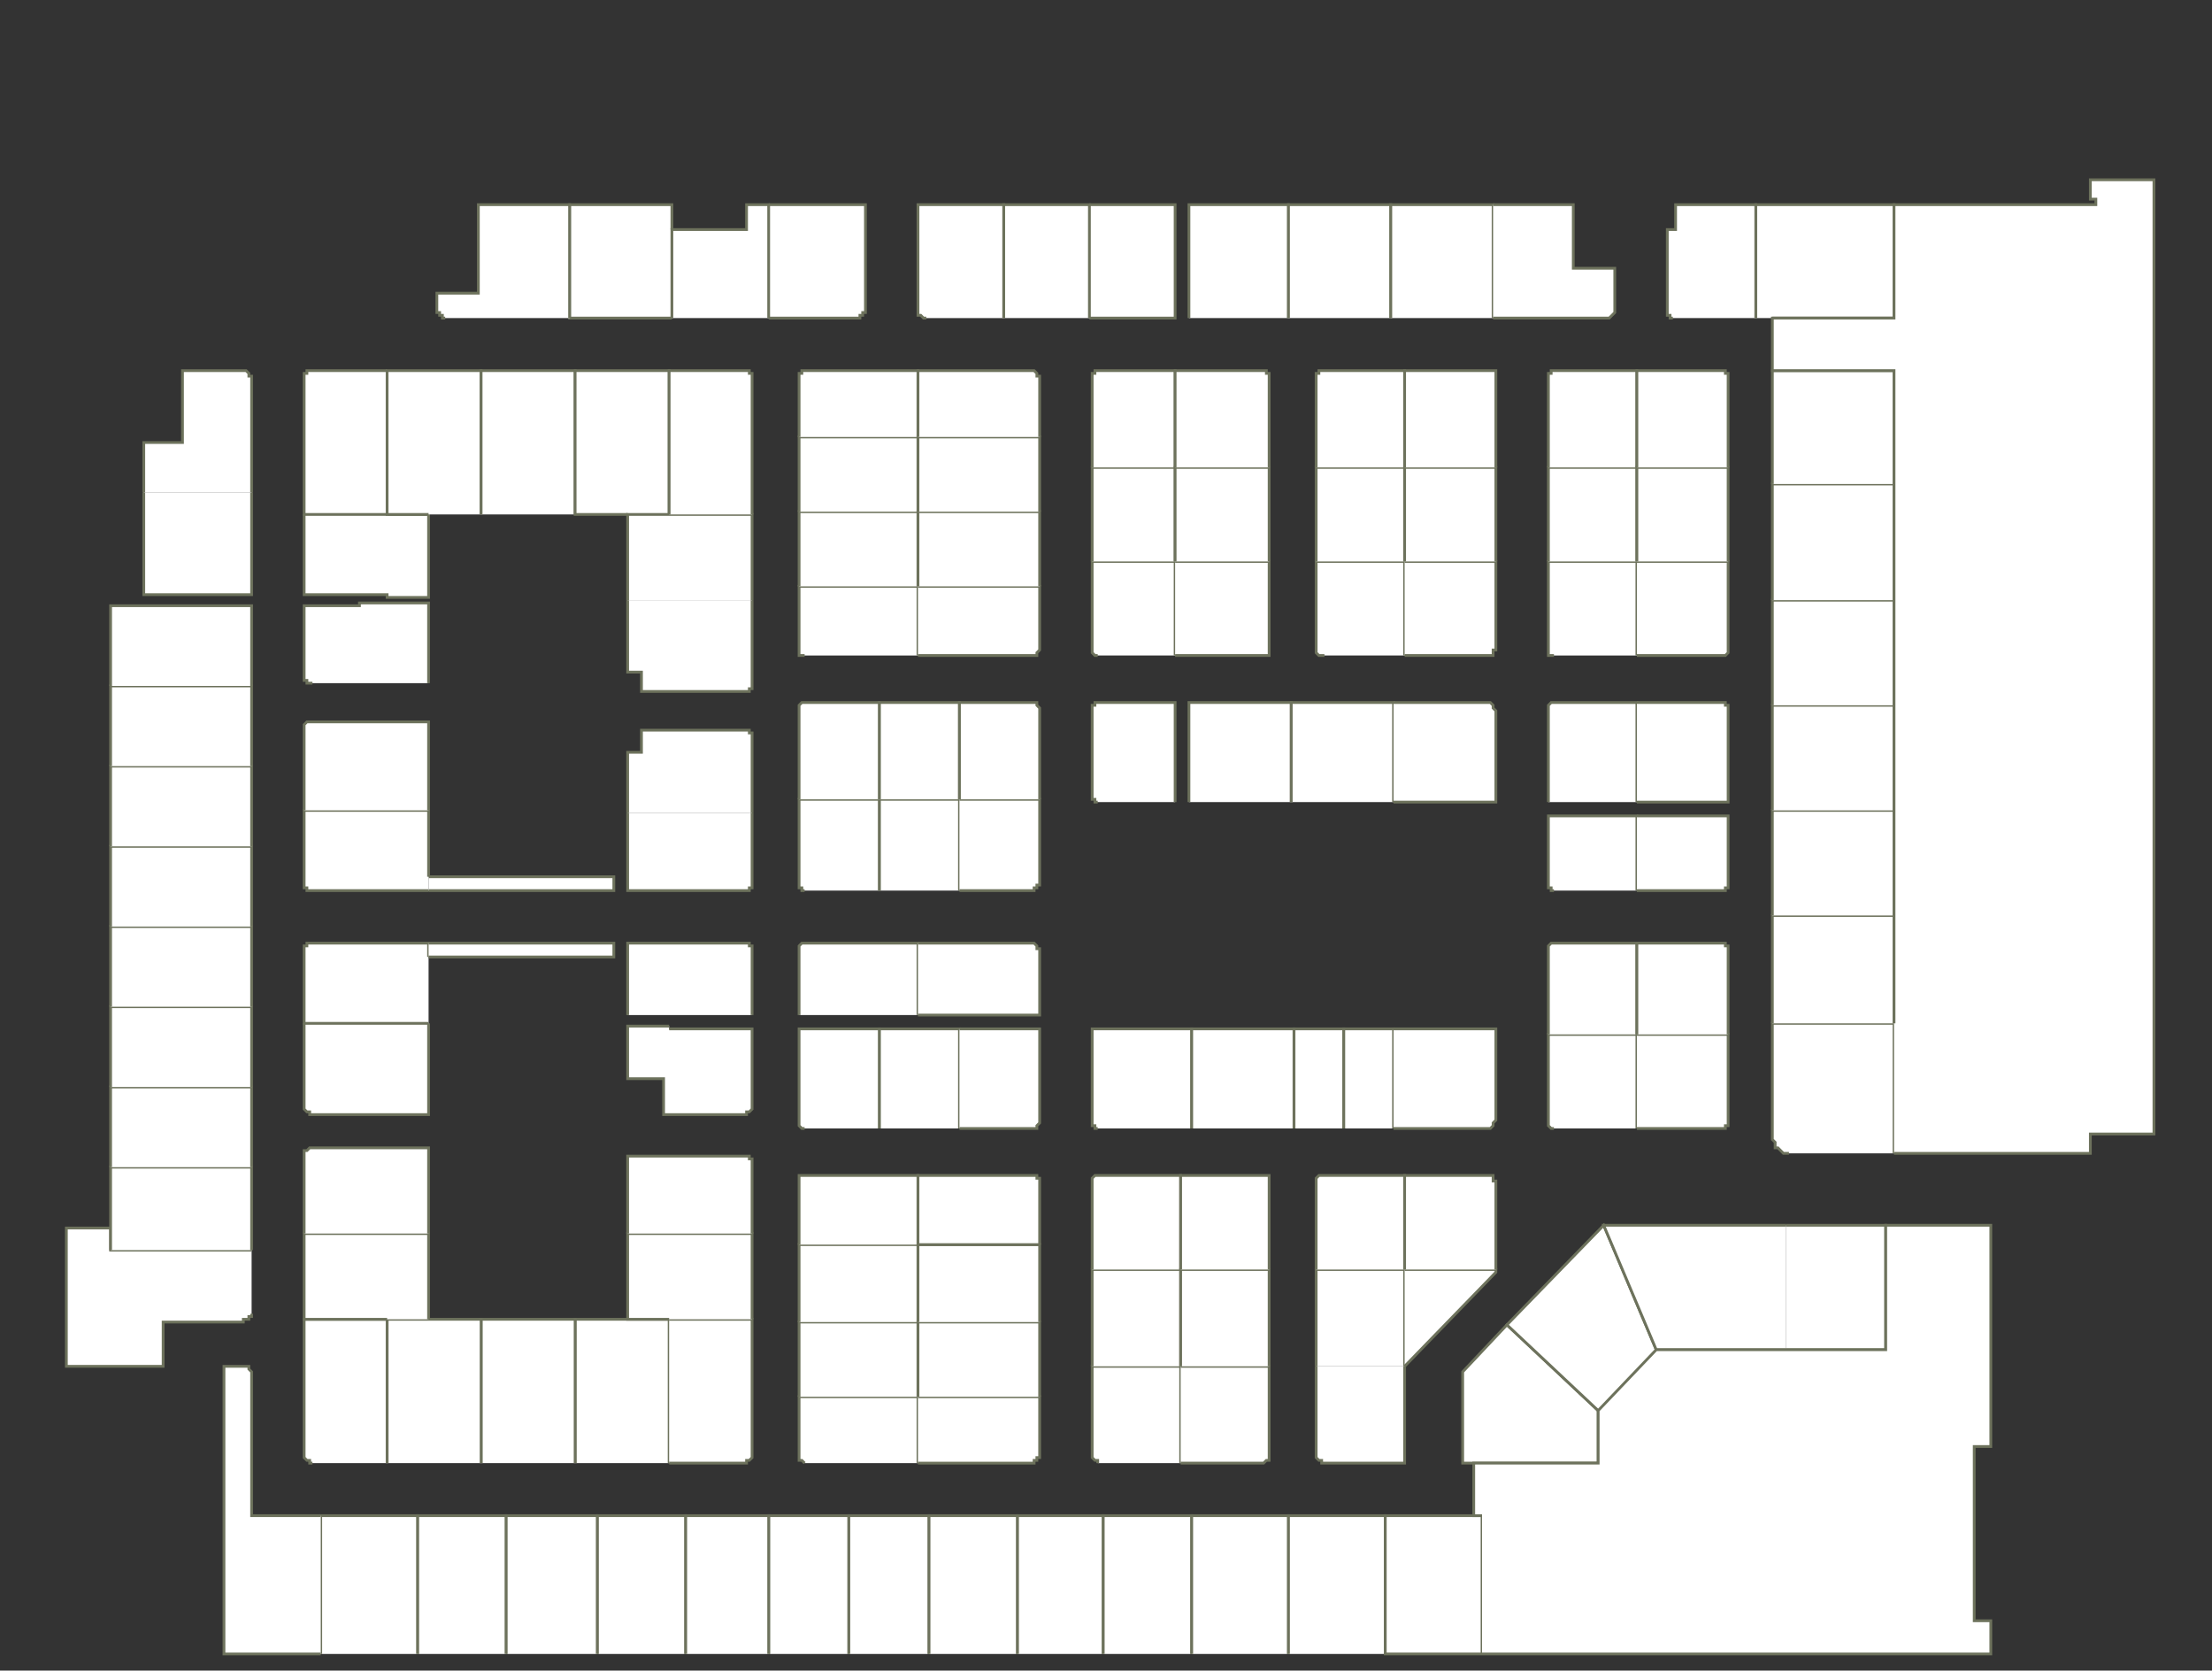 <?xml version="1.0" encoding="utf-8" ?>
<svg baseProfile="full" height="604" version="1.1" width="800" xmlns="http://www.w3.org/2000/svg" xmlns:ev="http://www.w3.org/2001/xml-events" xmlns:xlink="http://www.w3.org/1999/xlink"><rect width="100%" height="100%" fill="#333333" stroke="none"/><defs /><g id="4A01" stroke="red"><polyline fill="#FFFFFF" points="216,598 216,548 248,548 248,598" stroke="#6d725c" /></g><g id="4A02" stroke="red"><polyline fill="#FFFFFF" points="208,529 208,477 227,477 242,477 242,529" stroke="#6d725c" /></g><g id="4A03" stroke="red"><polyline fill="#FFFFFF" points="183,598 183,548 216,548 216,598" stroke="#6d725c" /></g><g id="4A04" stroke="red"><polyline fill="#FFFFFF" points="174,529 174,477 208,477 208,529" stroke="#6d725c" /></g><g id="4A05" stroke="red"><polyline fill="#FFFFFF" points="151,598 151,548 183,548 183,598" stroke="#6d725c" /></g><g id="4A06" stroke="red"><polyline fill="#FFFFFF" points="140,529 140,477 155,477 174,477 174,529" stroke="#6d725c" /></g><g id="4A07" stroke="red"><polyline fill="#FFFFFF" points="116,598 116,548 151,548 151,598" stroke="#6d725c" /></g><g id="4A08" stroke="red"><polyline fill="#FFFFFF" points="113,529 112,529 112,528 111,528 111,528 111,528 110,527 110,527 110,527 110,526 110,526 110,477 140,477 140,529" stroke="#6d725c" /></g><g id="4A09" stroke="red"><polyline fill="#FFFFFF" points="116,598 81,598 81,494 88,494 88,494 89,494 89,494 90,494 90,495 90,495 90,495 91,496 91,496 91,497 91,548 116,548" stroke="#6d725c" /></g><g id="4A10" stroke="red"><polyline fill="#FFFFFF" points="140,477 110,477 110,446 155,446 155,477" stroke="#6d725c" /></g><g id="4A11" stroke="red"><polyline fill="#FFFFFF" points="91,475 91,475 91,476 90,476 90,476 90,477 90,477 89,477 89,477 88,477 88,478 59,478 59,494 48,494 24,494 24,444 40,444 40,452 91,452" stroke="#6d725c" /></g><g id="4A12" stroke="red"><polyline fill="#FFFFFF" points="110,446 110,418 110,418 110,417 110,417 110,416 111,416 111,416 111,416 112,415 112,415 113,415 155,415 155,446" stroke="#6d725c" /></g><g id="4A13" stroke="red"><polyline fill="#FFFFFF" points="40,452 40,444 40,422 91,422 91,452" stroke="#6d725c" /></g><g id="4A14" stroke="red"><polyline fill="#FFFFFF" points="155,370 155,403 113,403 112,403 112,402 111,402 111,402 111,402 110,401 110,401 110,401 110,400 110,400 110,370" stroke="#6d725c" /></g><g id="4A15" stroke="red"><polyline fill="#FFFFFF" points="40,422 40,393 91,393 91,422" stroke="#6d725c" /></g><g id="4A16" stroke="red"><polyline fill="#FFFFFF" points="155,370 110,370 110,344 110,343 110,343 110,342 110,342 111,342 111,341 111,341 112,341 112,341 113,341 155,341 155,346" stroke="#6d725c" /></g><g id="4A17" stroke="red"><polyline fill="#FFFFFF" points="40,393 40,364 91,364 91,393" stroke="#6d725c" /></g><g id="4A18" stroke="red"><polyline fill="#FFFFFF" points="155,341 222,341 222,346 155,346" stroke="#6d725c" /></g><g id="4A19" stroke="red"><polyline fill="#FFFFFF" points="40,364 40,335 91,335 91,364" stroke="#6d725c" /></g><g id="4A20" stroke="red"><polyline fill="#FFFFFF" points="155,317 222,317 222,322 155,322" stroke="#6d725c" /></g><g id="4A21" stroke="red"><polyline fill="#FFFFFF" points="40,335 40,306 91,306 91,335" stroke="#6d725c" /></g><g id="4A22" stroke="red"><polyline fill="#FFFFFF" points="155,322 113,322 112,322 112,322 111,322 111,321 111,321 110,321 110,320 110,320 110,320 110,319 110,293 155,293 155,317" stroke="#6d725c" /></g><g id="4A23" stroke="red"><polyline fill="#FFFFFF" points="40,306 40,277 91,277 91,306" stroke="#6d725c" /></g><g id="4A24" stroke="red"><polyline fill="#FFFFFF" points="110,293 110,263 110,263 110,263 110,262 110,262 111,261 111,261 111,261 112,261 112,261 113,261 155,261 155,293" stroke="#6d725c" /></g><g id="4A25" stroke="red"><polyline fill="#FFFFFF" points="40,277 40,248 91,248 91,277" stroke="#6d725c" /></g><g id="4A26" stroke="red"><polyline fill="#FFFFFF" points="113,247 112,247 112,247 111,247 111,246 111,246 110,246 110,246 110,245 110,245 110,244 110,219 130,219 130,218 155,218 155,247" stroke="#6d725c" /></g><g id="4A27" stroke="red"><polyline fill="#FFFFFF" points="40,248 40,219 91,219 91,248" stroke="#6d725c" /></g><g id="4A28" stroke="red"><polyline fill="#FFFFFF" points="140,186 155,186 155,216 140,216 140,215 110,215 110,186" stroke="#6d725c" /></g><g id="4A29" stroke="red"><polyline fill="#FFFFFF" points="91,178 91,215 52,215 52,178" stroke="#6d725c" /></g><g id="4A30" stroke="red"><polyline fill="#FFFFFF" points="140,186 110,186 110,137 110,136 110,136 110,136 110,135 111,135 111,135 111,134 112,134 112,134 113,134 140,134 140,134" stroke="#6d725c" /></g><g id="4A31" stroke="red"><polyline fill="#FFFFFF" points="52,178 52,160 66,160 66,134 88,134 88,134 89,134 89,134 90,135 90,135 90,135 90,136 91,136 91,136 91,137 91,178" stroke="#6d725c" /></g><g id="4A32" stroke="red"><polyline fill="#FFFFFF" points="155,186 140,186 140,134 174,134 174,186" stroke="#6d725c" /></g><g id="4A34" stroke="red"><polyline fill="#FFFFFF" points="174,186 174,134 208,134 208,186" stroke="#6d725c" /></g><g id="4A36" stroke="red"><polyline fill="#FFFFFF" points="227,186 208,186 208,134 242,134 242,186" stroke="#6d725c" /></g><g id="4A38" stroke="red"><polyline fill="#FFFFFF" points="243,115 206,115 206,74 243,74 243,83" stroke="#6d725c" /></g><g id="4A40" stroke="red"><polyline fill="#FFFFFF" points="161,115 161,115 160,115 160,115 160,114 159,114 159,114 159,114 159,113 158,113 158,112 158,106 173,106 173,74 206,74 206,115" stroke="#6d725c" /></g><g id="4B01" stroke="red"><polyline fill="#FFFFFF" points="278,598 278,548 307,548 307,598" stroke="#6d725c" /></g><g id="4B02" stroke="red"><polyline fill="#FFFFFF" points="307,598 307,548 336,548 336,598" stroke="#6d725c" /></g><g id="4B03" stroke="red"><polyline fill="#FFFFFF" points="248,598 248,548 278,548 278,598" stroke="#6d725c" /></g><g id="4B04" stroke="red"><polyline fill="#FFFFFF" points="291,529 291,529 290,528 290,528 290,528 289,528 289,527 289,527 289,527 289,526 289,526 289,505 332,505 332,529" stroke="#6d725c" /></g><g id="4B05" stroke="red"><polyline fill="#FFFFFF" points="242,477 272,477 272,526 272,526 272,527 272,527 272,527 271,528 271,528 271,528 270,528 270,529 269,529 242,529" stroke="#6d725c" /></g><g id="4B06" stroke="red"><polyline fill="#FFFFFF" points="289,505 289,478 332,478 332,505" stroke="#6d725c" /></g><g id="4B07" stroke="red"><polyline fill="#FFFFFF" points="242,477 227,477 227,446 272,446 272,477" stroke="#6d725c" /></g><g id="4B08" stroke="red"><polyline fill="#FFFFFF" points="289,478 289,450 332,450 332,478" stroke="#6d725c" /></g><g id="4B09" stroke="red"><polyline fill="#FFFFFF" points="227,446 227,418 269,418 270,418 270,418 271,418 271,418 271,419 272,419 272,419 272,420 272,420 272,420 272,446" stroke="#6d725c" /></g><g id="4B10" stroke="red"><polyline fill="#FFFFFF" points="289,450 289,427 289,427 289,426 289,426 289,426 289,425 290,425 290,425 290,425 291,425 291,425 332,425 332,450" stroke="#6d725c" /></g><g id="4B12" stroke="red"><polyline fill="#FFFFFF" points="318,408 318,372 347,372 347,408" stroke="#6d725c" /></g><g id="4B13" stroke="red"><polyline fill="#FFFFFF" points="242,372 272,372 272,400 272,400 272,401 272,401 272,401 271,402 271,402 271,402 270,402 270,403 269,403 240,403 240,390 227,390 227,371 242,371" stroke="#6d725c" /></g><g id="4B14" stroke="red"><polyline fill="#FFFFFF" points="291,408 291,408 290,408 290,408 290,408 289,407 289,407 289,407 289,406 289,406 289,405 289,372 318,372 318,408" stroke="#6d725c" /></g><g id="4B15" stroke="red"><polyline fill="#FFFFFF" points="227,367 227,341 269,341 270,341 270,341 271,341 271,341 271,342 272,342 272,342 272,343 272,343 272,344 272,367" stroke="#6d725c" /></g><g id="4B16" stroke="red"><polyline fill="#FFFFFF" points="289,367 289,344 289,343 289,343 289,342 289,342 289,342 290,341 290,341 290,341 291,341 291,341 332,341 332,367" stroke="#6d725c" /></g><g id="4B18" stroke="red"><polyline fill="#FFFFFF" points="318,322 318,289 347,289 347,322" stroke="#6d725c" /></g><g id="4B19" stroke="red"><polyline fill="#FFFFFF" points="272,294 272,319 272,320 272,320 272,320 272,321 271,321 271,321 271,322 270,322 270,322 269,322 227,322 227,294" stroke="#6d725c" /></g><g id="4B20" stroke="red"><polyline fill="#FFFFFF" points="291,322 291,322 290,322 290,322 290,321 289,321 289,321 289,320 289,320 289,320 289,319 289,289 318,289 318,322" stroke="#6d725c" /></g><g id="4B22" stroke="red"><polyline fill="#FFFFFF" points="318,289 318,254 347,254 347,289" stroke="#6d725c" /></g><g id="4B23" stroke="red"><polyline fill="#FFFFFF" points="227,294 227,272 232,272 232,264 269,264 270,264 270,264 271,264 271,264 271,265 272,265 272,265 272,266 272,266 272,267 272,294" stroke="#6d725c" /></g><g id="4B24" stroke="red"><polyline fill="#FFFFFF" points="289,289 289,257 289,256 289,256 289,255 289,255 289,255 290,254 290,254 290,254 291,254 291,254 318,254 318,289" stroke="#6d725c" /></g><g id="4B25" stroke="red"><polyline fill="#FFFFFF" points="272,217 272,248 272,248 272,248 272,249 272,249 271,249 271,250 271,250 270,250 270,250 269,250 232,250 232,243 227,243 227,217" stroke="#6d725c" /></g><g id="4B26" stroke="red"><polyline fill="#FFFFFF" points="291,237 291,237 290,237 290,237 290,237 289,237 289,236 289,236 289,236 289,235 289,235 289,212 332,212 332,237" stroke="#6d725c" /></g><g id="4B27" stroke="red"><polyline fill="#FFFFFF" points="227,217 227,186 242,186 272,186 272,217" stroke="#6d725c" /></g><g id="4B28" stroke="red"><polyline fill="#FFFFFF" points="289,212 289,185 332,185 332,212" stroke="#6d725c" /></g><g id="4B29" stroke="red"><polyline fill="#FFFFFF" points="242,186 242,134 242,134 269,134 270,134 270,134 271,134 271,135 271,135 272,135 272,136 272,136 272,136 272,137 272,186" stroke="#6d725c" /></g><g id="4B30" stroke="red"><polyline fill="#FFFFFF" points="289,185 289,158 332,158 332,185" stroke="#6d725c" /></g><g id="4B31" stroke="red"><polyline fill="#FFFFFF" points="278,74 313,74 313,112 313,113 312,113 312,114 312,114 312,114 311,114 311,115 311,115 310,115 310,115 278,115" stroke="#6d725c" /></g><g id="4B32" stroke="red"><polyline fill="#FFFFFF" points="289,158 289,137 289,136 289,136 289,136 289,135 289,135 290,135 290,134 290,134 291,134 291,134 332,134 332,158" stroke="#6d725c" /></g><g id="4B33" stroke="red"><polyline fill="#FFFFFF" points="243,115 243,83 270,83 270,74 278,74 278,115" stroke="#6d725c" /></g><g id="4C01" stroke="red"><polyline fill="#FFFFFF" points="336,598 336,548 368,548 368,598" stroke="#6d725c" /></g><g id="4C02" stroke="red"><polyline fill="#FFFFFF" points="368,598 368,548 399,548 399,598" stroke="#6d725c" /></g><g id="4C03" stroke="red"><polyline fill="#FFFFFF" points="332,505 376,505 376,526 376,526 376,527 375,527 375,528 375,528 374,528 374,528 374,529 373,529 373,529 332,529" stroke="#6d725c" /></g><g id="4C04" stroke="red"><polyline fill="#FFFFFF" points="399,598 399,548 431,548 431,598" stroke="#6d725c" /></g><g id="4C05" stroke="red"><polyline fill="#FFFFFF" points="332,505 332,478 376,478 376,505" stroke="#6d725c" /></g><g id="4C06" stroke="red"><polyline fill="#FFFFFF" points="397,529 397,529 397,528 396,528 396,528 396,528 395,527 395,527 395,527 395,526 395,526 395,494 427,494 427,529" stroke="#6d725c" /></g><g id="4C07" stroke="red"><polyline fill="#FFFFFF" points="332,478 332,450 376,450 376,478" stroke="#6d725c" /></g><g id="4C08" stroke="red"><polyline fill="#FFFFFF" points="395,494 395,459 427,459 427,494" stroke="#6d725c" /></g><g id="4C09" stroke="red"><polyline fill="#FFFFFF" points="376,450 332,450 332,425 373,425 373,425 374,425 374,425 375,425 375,425 375,426 375,426 376,426 376,427 376,427 376,450 376,450" stroke="#6d725c" /></g><g id="4C10" stroke="red"><polyline fill="#FFFFFF" points="395,459 395,427 395,427 395,426 395,426 395,426 396,425 396,425 396,425 397,425 397,425 397,425 427,425 427,459" stroke="#6d725c" /></g><g id="4C11" stroke="red"><polyline fill="#FFFFFF" points="347,372 376,372 376,405 376,406 376,406 375,407 375,407 375,407 375,408 374,408 374,408 373,408 373,408 347,408" stroke="#6d725c" /></g><g id="4C12" stroke="red"><polyline fill="#FFFFFF" points="397,408 397,408 397,408 396,408 396,408 396,407 395,407 395,407 395,406 395,406 395,405 395,372 431,372 431,408" stroke="#6d725c" /></g><g id="4C13" stroke="red"><polyline fill="#FFFFFF" points="332,341 373,341 373,341 374,341 374,341 374,341 375,342 375,342 375,343 376,343 376,343 376,344 376,367 332,367" stroke="#6d725c" /></g><g id="4C15" stroke="red"><polyline fill="#FFFFFF" points="347,289 376,289 376,319 376,319 376,320 375,320 375,321 375,321 375,321 374,321 374,322 374,322 373,322 347,322" stroke="#6d725c" /></g><g id="4C16" stroke="red"><polyline fill="#FFFFFF" points="397,290 397,290 397,290 396,290 396,290 396,289 395,289 395,289 395,288 395,288 395,287 395,257 395,256 395,256 395,255 395,255 396,255 396,254 396,254 397,254 397,254 397,254 425,254 425,290" stroke="#6d725c" /></g><g id="4C17" stroke="red"><polyline fill="#FFFFFF" points="347,289 347,254 373,254 373,254 374,254 374,254 375,254 375,255 375,255 375,255 376,256 376,256 376,257 376,289" stroke="#6d725c" /></g><g id="4C18" stroke="red"><polyline fill="#FFFFFF" points="397,237 397,237 397,237 396,237 396,237 396,237 395,236 395,236 395,236 395,235 395,235 395,203 425,203 425,237" stroke="#6d725c" /></g><g id="4C19" stroke="red"><polyline fill="#FFFFFF" points="332,212 376,212 376,235 376,235 375,236 375,236 375,236 375,237 374,237 374,237 374,237 373,237 373,237 332,237" stroke="#6d725c" /></g><g id="4C20" stroke="red"><polyline fill="#FFFFFF" points="395,203 395,169 425,169 425,203" stroke="#6d725c" /></g><g id="4C21" stroke="red"><polyline fill="#FFFFFF" points="332,212 332,185 376,185 376,212" stroke="#6d725c" /></g><g id="4C22" stroke="red"><polyline fill="#FFFFFF" points="395,169 395,137 395,136 395,136 395,136 395,135 396,135 396,135 396,134 397,134 397,134 397,134 425,134 425,169" stroke="#6d725c" /></g><g id="4C23" stroke="red"><polyline fill="#FFFFFF" points="332,185 332,158 376,158 376,185" stroke="#6d725c" /></g><g id="4C24" stroke="red"><polyline fill="#FFFFFF" points="394,74 425,74 425,115 394,115" stroke="#6d725c" /></g><g id="4C25" stroke="red"><polyline fill="#FFFFFF" points="332,158 332,134 373,134 373,134 374,134 374,134 375,135 375,135 375,135 375,136 376,136 376,136 376,137 376,158" stroke="#6d725c" /></g><g id="4C26" stroke="red"><polyline fill="#FFFFFF" points="363,115 363,74 394,74 394,115" stroke="#6d725c" /></g><g id="4C27" stroke="red"><polyline fill="#FFFFFF" points="335,115 334,115 334,115 334,115 333,114 333,114 333,114 332,114 332,113 332,113 332,112 332,74 363,74 363,115" stroke="#6d725c" /></g><g id="4D01" stroke="red"><polyline fill="#FFFFFF" points="431,598 431,548 466,548 466,598" stroke="#6d725c" /></g><g id="4D02" stroke="red"><polyline fill="#FFFFFF" points="466,598 466,548 501,548 501,598" stroke="#6d725c" /></g><g id="4D03" stroke="red"><polyline fill="#FFFFFF" points="427,494 459,494 459,526 459,526 459,527 459,527 459,527 459,528 458,528 458,528 458,528 457,529 457,529 427,529" stroke="#6d725c" /></g><g id="4D04" stroke="red"><polyline fill="#FFFFFF" points="508,494 508,529 479,529 478,529 478,528 477,528 477,528 477,528 476,527 476,527 476,527 476,526 476,526 476,494" stroke="#6d725c" /></g><g id="4D05" stroke="red"><polyline fill="#FFFFFF" points="427,494 427,459 459,459 459,494" stroke="#6d725c" /></g><g id="4D06" stroke="red"><polyline fill="#FFFFFF" points="476,494 476,459 508,459 508,494" stroke="#6d725c" /></g><g id="4D07" stroke="red"><polyline fill="#FFFFFF" points="427,459 427,425 457,425 457,425 458,425 458,425 458,425 459,425 459,426 459,426 459,426 459,427 459,427 459,459" stroke="#6d725c" /></g><g id="4D08" stroke="red"><polyline fill="#FFFFFF" points="476,459 476,427 476,427 476,426 476,426 476,426 477,425 477,425 477,425 478,425 478,425 479,425 508,425 508,459" stroke="#6d725c" /></g><g id="4D09" stroke="red"><polyline fill="#FFFFFF" points="431,408 431,372 468,372 468,408" stroke="#6d725c" /></g><g id="4D10A" stroke="red"><polyline fill="#FFFFFF" points="468,408 468,372 486,372 486,408" stroke="#6d725c" /></g><g id="4D10B" stroke="red"><polyline fill="#FFFFFF" points="486,408 486,372 504,372 504,408" stroke="#6d725c" /></g><g id="4D15" stroke="red"><polyline fill="#FFFFFF" points="430,290 430,254 467,254 467,290" stroke="#6d725c" /></g><g id="4D16" stroke="red"><polyline fill="#FFFFFF" points="467,290 467,254 504,254 504,290" stroke="#6d725c" /></g><g id="4D17" stroke="red"><polyline fill="#FFFFFF" points="425,203 459,203 459,235 459,235 459,236 459,236 459,236 459,237 458,237 458,237 458,237 457,237 457,237 425,237" stroke="#6d725c" /></g><g id="4D18" stroke="red"><polyline fill="#FFFFFF" points="479,237 478,237 478,237 477,237 477,237 477,237 476,236 476,236 476,236 476,235 476,235 476,203 508,203 508,237" stroke="#6d725c" /></g><g id="4D19" stroke="red"><polyline fill="#FFFFFF" points="425,203 425,169 459,169 459,203" stroke="#6d725c" /></g><g id="4D20" stroke="red"><polyline fill="#FFFFFF" points="476,203 476,169 508,169 508,203" stroke="#6d725c" /></g><g id="4D21" stroke="red"><polyline fill="#FFFFFF" points="425,169 425,134 457,134 457,134 458,134 458,134 458,135 459,135 459,135 459,136 459,136 459,136 459,137 459,169" stroke="#6d725c" /></g><g id="4D22" stroke="red"><polyline fill="#FFFFFF" points="476,169 476,137 476,136 476,136 476,136 476,135 477,135 477,135 477,134 478,134 478,134 479,134 508,134 508,169" stroke="#6d725c" /></g><g id="4D23" stroke="red"><polyline fill="#FFFFFF" points="430,115 430,74 466,74 466,115" stroke="#6d725c" /></g><g id="4D24" stroke="red"><polyline fill="#FFFFFF" points="466,115 466,74 503,74 503,115" stroke="#6d725c" /></g><g id="4E01" stroke="red"><polyline fill="#FFFFFF" points="536,598 501,598 501,548 536,548 536,598" stroke="#6d725c" /></g><g id="4E06" stroke="red"><polyline fill="#FFFFFF" points="578,510 578,529 533,529 529,529 529,496 545,479 578,510" stroke="#6d725c" /></g><g id="4E07" stroke="red"><polyline fill="#FFFFFF" points="508,459 541,459 541,460 508,494" stroke="#6d725c" /></g><g id="4E08" stroke="red"><polyline fill="#FFFFFF" points="578,510 545,479 580,443 599,488" stroke="#6d725c" /></g><g id="4E09" stroke="red"><polyline fill="#FFFFFF" points="508,459 508,425 538,425 538,425 539,425 539,425 539,425 540,425 540,426 540,426 540,426 540,427 541,427 541,459" stroke="#6d725c" /></g><g id="4E10" stroke="red"><polyline fill="#FFFFFF" points="562,408 562,408 561,408 561,408 561,408 560,407 560,407 560,407 560,406 560,406 560,405 560,374 592,374 592,408" stroke="#6d725c" /></g><g id="4E11" stroke="red"><polyline fill="#FFFFFF" points="504,372 541,372 541,405 540,406 540,406 540,407 540,407 540,407 539,408 539,408 539,408 538,408 538,408 504,408" stroke="#6d725c" /></g><g id="4E12" stroke="red"><polyline fill="#FFFFFF" points="560,374 560,344 560,343 560,343 560,342 560,342 560,342 561,341 561,341 561,341 562,341 562,341 592,341 592,374" stroke="#6d725c" /></g><g id="4E14" stroke="red"><polyline fill="#FFFFFF" points="562,322 562,322 561,322 561,322 561,321 560,321 560,321 560,320 560,320 560,320 560,319 560,295 592,295 592,322" stroke="#6d725c" /></g><g id="4E15" stroke="red"><polyline fill="#FFFFFF" points="504,254 538,254 538,254 539,254 539,254 539,254 540,255 540,255 540,255 540,256 540,256 541,257 541,290 504,290" stroke="#6d725c" /></g><g id="4E16" stroke="red"><polyline fill="#FFFFFF" points="560,290 560,257 560,256 560,256 560,255 560,255 560,255 561,254 561,254 561,254 562,254 562,254 592,254 592,290" stroke="#6d725c" /></g><g id="4E17" stroke="red"><polyline fill="#FFFFFF" points="508,203 541,203 541,235 540,235 540,236 540,236 540,236 540,237 539,237 539,237 539,237 538,237 538,237 508,237" stroke="#6d725c" /></g><g id="4E18" stroke="red"><polyline fill="#FFFFFF" points="562,237 562,237 561,237 561,237 561,237 560,237 560,236 560,236 560,236 560,235 560,235 560,203 592,203 592,237" stroke="#6d725c" /></g><g id="4E19" stroke="red"><polyline fill="#FFFFFF" points="508,203 508,169 541,169 541,203" stroke="#6d725c" /></g><g id="4E20" stroke="red"><polyline fill="#FFFFFF" points="560,203 560,169 592,169 592,203" stroke="#6d725c" /></g><g id="4E21" stroke="red"><polyline fill="#FFFFFF" points="508,169 508,134 541,134 541,169" stroke="#6d725c" /></g><g id="4E22" stroke="red"><polyline fill="#FFFFFF" points="560,169 560,137 560,136 560,136 560,136 560,135 560,135 561,135 561,134 561,134 562,134 562,134 592,134 592,169" stroke="#6d725c" /></g><g id="4E23" stroke="red"><polyline fill="#FFFFFF" points="503,115 503,74 540,74 540,115" stroke="#6d725c" /></g><g id="4E24" stroke="red"><polyline fill="#FFFFFF" points="540,74 569,74 569,97 584,97 584,112 584,113 584,113 583,114 583,114 583,114 583,114 582,115 582,115 581,115 581,115 540,115" stroke="#6d725c" /></g><g id="4F06" stroke="red"><polyline fill="#FFFFFF" points="646,443 682,443 682,488 646,488" stroke="#6d725c" /></g><g id="4F07" stroke="red"><polyline fill="#FFFFFF" points="646,488 599,488 580,443 646,443 646,443" stroke="#6d725c" /></g><g id="4F08" stroke="red"><polyline fill="#FFFFFF" points="647,417 646,417 645,417 644,416 644,416 643,415 642,415 642,414 642,413 641,412 641,411 641,370 685,370 685,417" stroke="#6d725c" /></g><g id="4F09" stroke="red"><polyline fill="#FFFFFF" points="592,374 625,374 625,405 625,406 625,406 625,407 625,407 624,407 624,408 624,408 623,408 623,408 622,408 592,408" stroke="#6d725c" /></g><g id="4F10" stroke="red"><polyline fill="#FFFFFF" points="641,370 641,331 685,331 685,370" stroke="#6d725c" /></g><g id="4F11" stroke="red"><polyline fill="#FFFFFF" points="592,374 592,341 622,341 623,341 623,341 624,341 624,341 624,342 625,342 625,342 625,343 625,343 625,344 625,374" stroke="#6d725c" /></g><g id="4F12" stroke="red"><polyline fill="#FFFFFF" points="641,331 641,293 685,293 685,331" stroke="#6d725c" /></g><g id="4F13" stroke="red"><polyline fill="#FFFFFF" points="592,295 625,295 625,319 625,320 625,320 625,320 625,321 624,321 624,321 624,322 623,322 623,322 622,322 592,322" stroke="#6d725c" /></g><g id="4F14" stroke="red"><polyline fill="#FFFFFF" points="641,293 641,255 685,255 685,293" stroke="#6d725c" /></g><g id="4F15" stroke="red"><polyline fill="#FFFFFF" points="592,254 622,254 623,254 623,254 624,254 624,254 624,255 625,255 625,255 625,256 625,256 625,257 625,290 592,290" stroke="#6d725c" /></g><g id="4F16" stroke="red"><polyline fill="#FFFFFF" points="641,255 641,217 685,217 685,255" stroke="#6d725c" /></g><g id="4F17" stroke="red"><polyline fill="#FFFFFF" points="592,203 625,203 625,235 625,235 625,236 625,236 625,236 624,237 624,237 624,237 623,237 623,237 622,237 592,237" stroke="#6d725c" /></g><g id="4F18" stroke="red"><polyline fill="#FFFFFF" points="641,217 641,175 685,175 685,217" stroke="#6d725c" /></g><g id="4F19" stroke="red"><polyline fill="#FFFFFF" points="592,203 592,169 625,169 625,203" stroke="#6d725c" /></g><g id="4F20" stroke="red"><polyline fill="#FFFFFF" points="641,175 641,134 685,134 685,175" stroke="#6d725c" /></g><g id="4F21" stroke="red"><polyline fill="#FFFFFF" points="592,169 592,134 622,134 623,134 623,134 624,134 624,135 624,135 625,135 625,136 625,136 625,136 625,137 625,169" stroke="#6d725c" /></g><g id="4F22" stroke="red"><polyline fill="#FFFFFF" points="635,115 635,74 685,74 685,115 641,115" stroke="#6d725c" /></g><g id="4F23" stroke="red"><polyline fill="#FFFFFF" points="605,115 605,115 604,115 604,115 604,114 603,114 603,114 603,114 603,113 603,113 603,112 603,83 606,83 606,74 635,74 635,115" stroke="#6d725c" /></g><g id="4Y01" stroke="red"><polyline fill="#FFFFFF" points="685,370 685,331 685,293 685,255 685,217 685,175 685,134 641,134 641,115 685,115 685,74 758,74 758,72 756,72 756,65 779,65 779,410 756,410 756,417 685,417" stroke="#6d725c" /></g><g id="4Y02" stroke="red"><polyline fill="#FFFFFF" points="536,548 536,548 533,548 533,529 578,529 578,529 578,510 599,488 646,488 682,488 682,443 682,443 717,443 720,443 720,523 714,523 714,586 720,586 720,598 536,598" stroke="#6d725c" /></g></svg>
